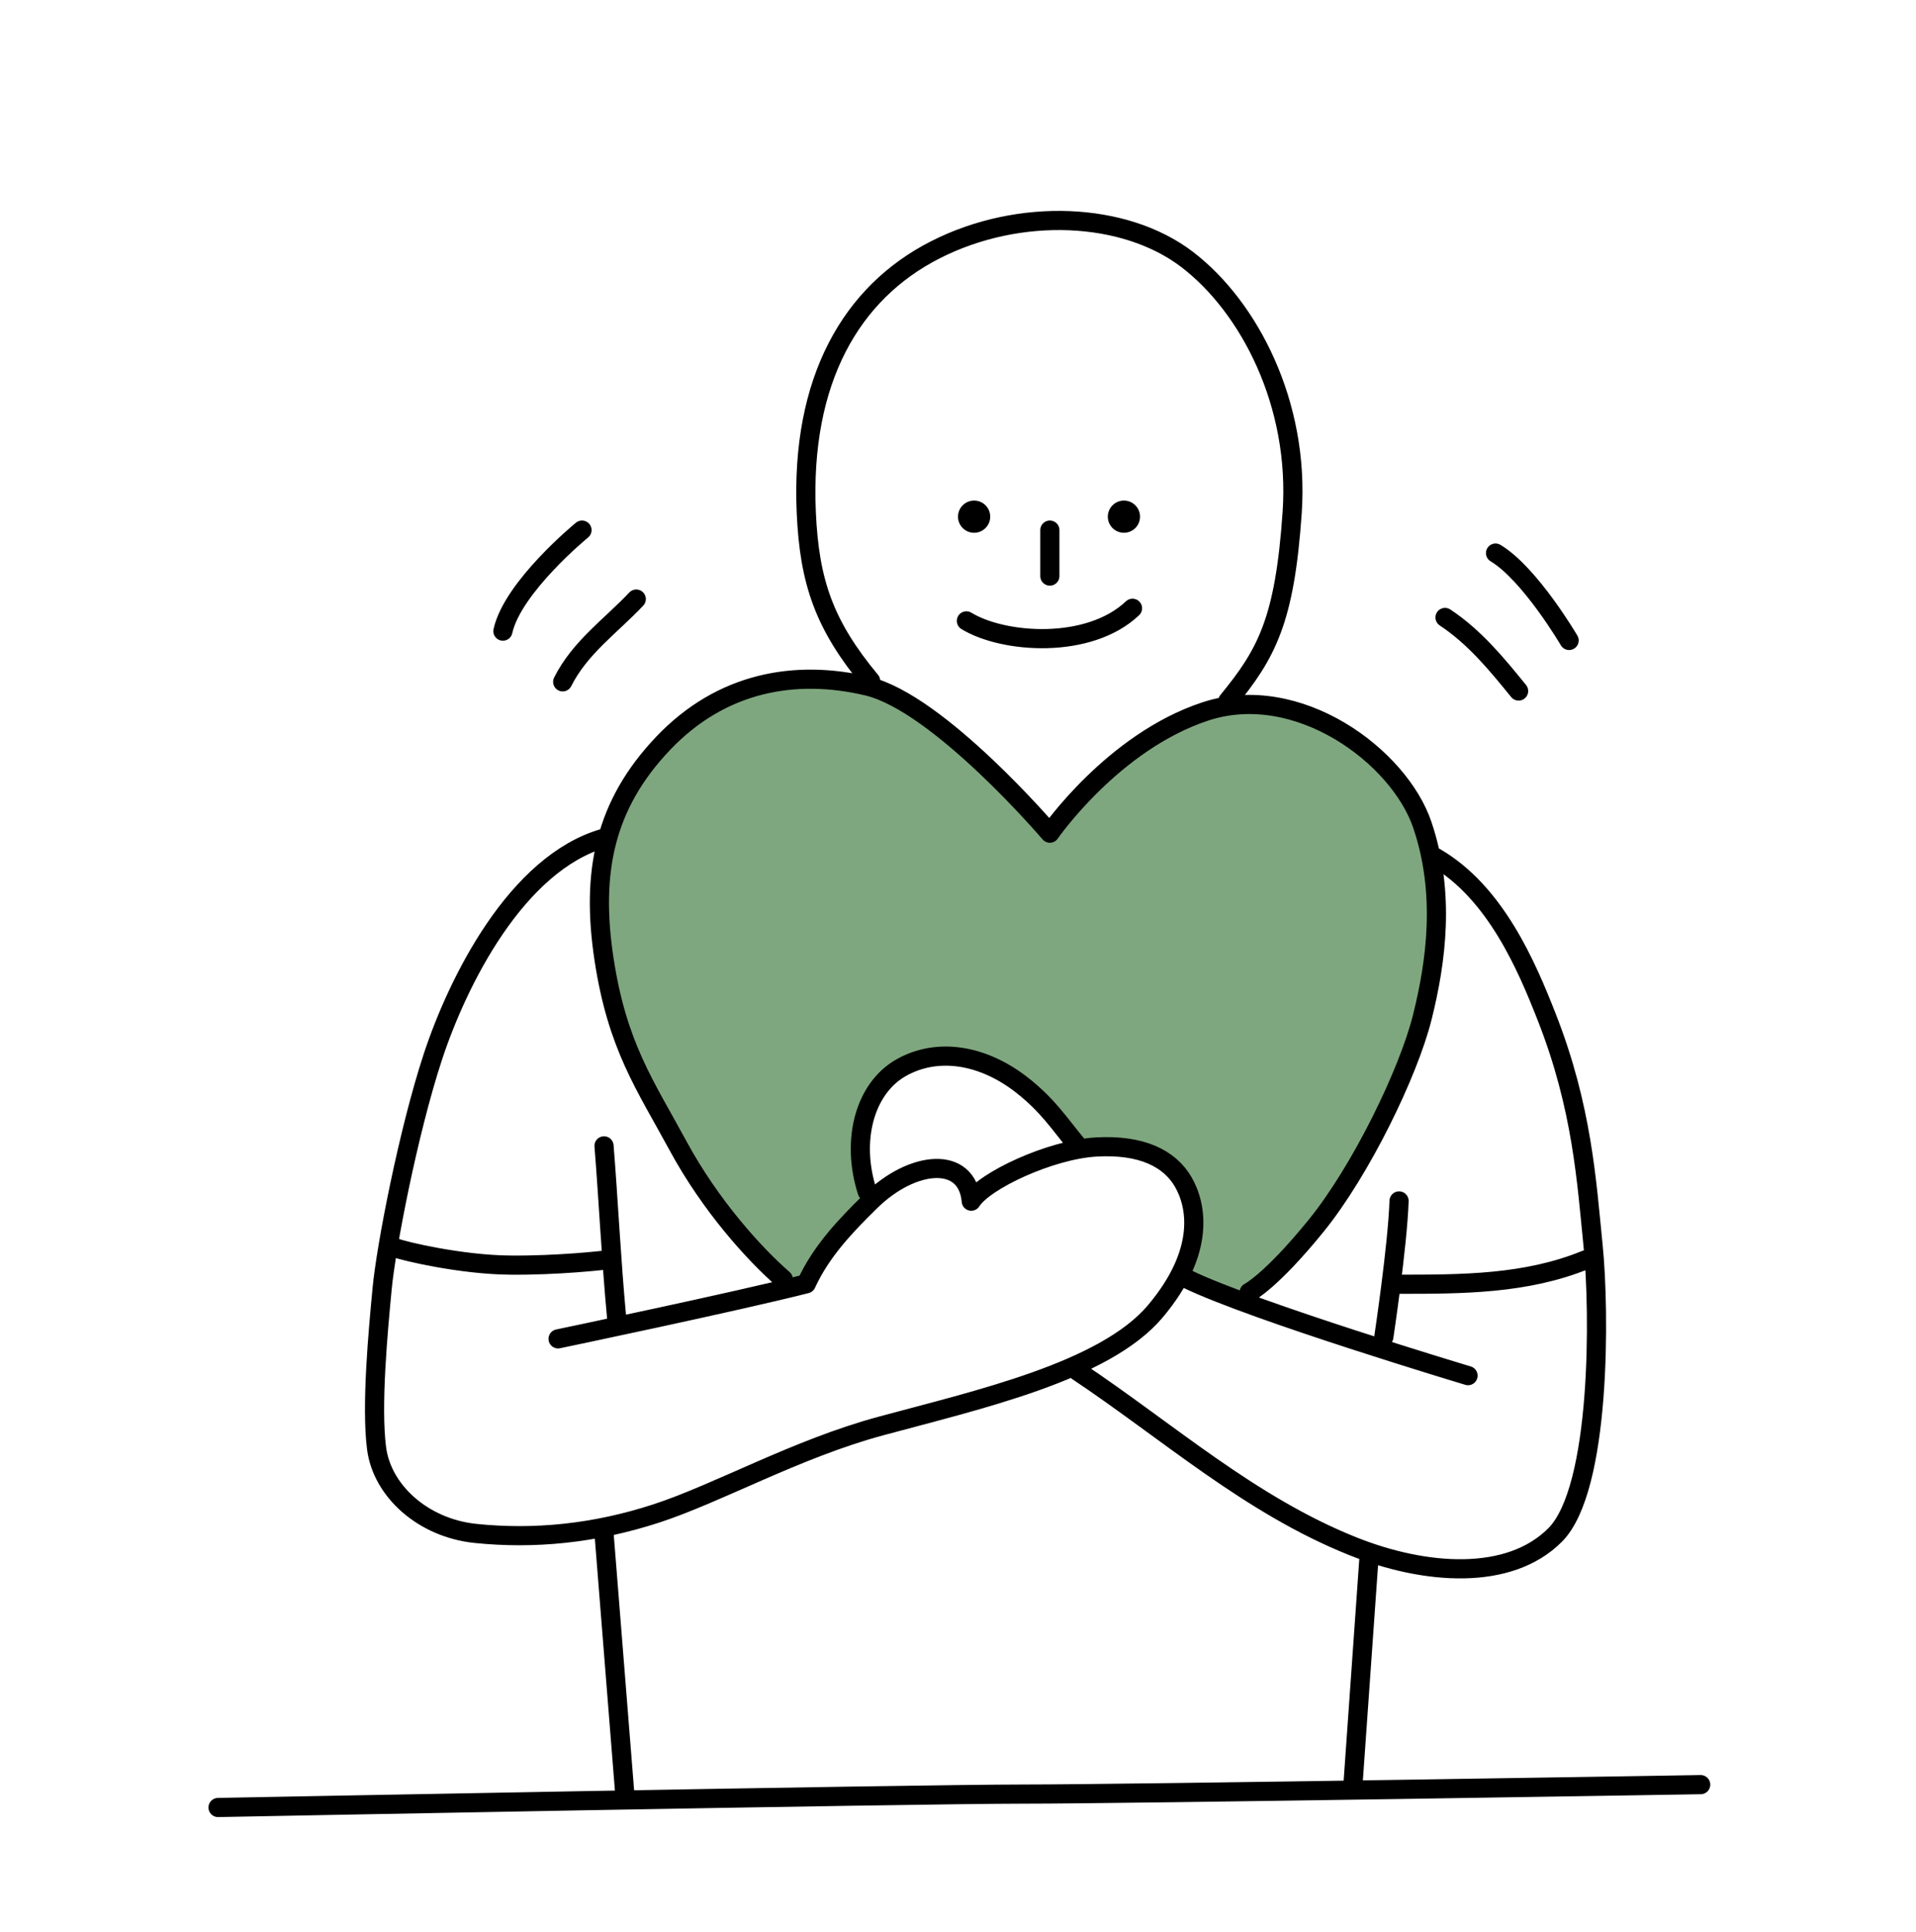 <svg width="120" height="121" viewBox="0 0 120 121" fill="none" xmlns="http://www.w3.org/2000/svg">
<path d="M38.878 64.039C40.811 71.201 46.905 78.064 49.71 80.6L54.815 74.961C54.487 74.662 53.83 73.439 53.83 70.932C53.83 67.799 56.964 65.74 60.455 66.187C63.248 66.546 66.632 70.216 67.975 72.007C69.408 72.096 71.914 71.38 73.973 74.066C75.621 76.214 74.66 78.96 73.973 80.064L78.002 81.407L81.583 77.826C84 74.483 89.049 66.331 89.909 60.458C90.983 53.117 88.656 46.492 80.509 44.343C73.991 42.624 67.886 48.7 65.648 51.953C64.872 51.028 62.407 48.444 58.754 45.507C54.188 41.836 48.368 41.031 42.728 45.507C37.088 49.983 36.461 55.086 38.878 64.039Z" fill="#7FA77F"/>
<path d="M106.515 111.778C106.515 111.778 70.93 112.37 64.047 112.37C57.166 112.37 13.656 113.21 13.656 113.21M54.529 42.65C51.617 39.146 50.689 36.447 50.497 32.087C50.137 23.791 53.32 18.318 58.593 15.641C63.865 12.963 70.45 13.269 74.352 16.252C78.254 19.236 81.393 25.312 80.93 32.087C80.466 38.863 79.336 40.934 76.893 43.916M67.481 85.874C73.153 89.658 78.273 94.266 84.737 96.85C89.249 98.65 94.514 99.044 97.402 96.138C100.289 93.231 100.186 82.1 99.779 78.056C99.373 74.013 99.099 69.378 96.876 63.714C95.62 60.511 93.666 55.894 89.896 53.703M99.305 78.91C95.581 80.437 91.55 80.437 87.624 80.437M24.749 78.151C25.301 78.367 28.843 79.204 31.898 79.238C34.953 79.272 37.831 78.932 37.831 78.932M67.427 71.678C66.361 70.39 65.639 69.25 64.047 67.994C61.608 66.066 58.743 65.575 56.446 66.87C54.148 68.165 53.283 71.439 54.315 74.639M37.831 96.042L39.121 112.233M74.352 80.107C78.512 82.13 91.943 86.162 91.943 86.162M85.731 97.702L84.737 111.778M78.235 80.944C78.235 80.944 79.598 80.258 82.418 76.788C85.237 73.318 88.211 67.187 89.079 63.714C89.947 60.24 90.534 55.95 89.079 51.66C87.624 47.369 81.289 42.65 75.489 44.561C69.689 46.473 65.753 52.185 65.753 52.185C65.753 52.185 58.808 44.031 54.315 42.97C49.823 41.91 45.197 42.706 41.534 46.557C37.87 50.407 37.001 54.617 37.831 60.081C38.661 65.544 40.425 67.994 42.469 71.77C44.514 75.546 47.273 78.57 49.057 80.123M37.831 52.495C32.342 54.07 28.663 61.473 27.112 66.189C25.562 70.906 24.179 78.098 23.932 80.72C23.684 83.341 23.239 88.043 23.585 90.715C23.932 93.387 26.497 95.698 29.761 96.042C33.457 96.426 37.242 96.053 41.102 94.794C44.962 93.535 49.886 90.746 55.15 89.322C61.23 87.674 69.187 85.903 72.361 82.13C75.534 78.357 74.944 75.461 74.097 74.013C73.249 72.564 71.503 71.674 68.642 71.841C65.782 72.008 61.639 73.946 60.831 75.234C60.581 72.352 57.161 72.658 54.529 75.234C52.953 76.778 51.433 78.37 50.497 80.41C45.984 81.554 34.953 83.858 34.953 83.858M70.93 38.098C68.193 40.692 62.845 40.305 60.526 38.888M37.831 71.77C38.095 75.026 38.282 78.932 38.625 82.587M36.451 33.202C36.451 33.202 32.113 36.754 31.497 39.53M93.666 34.642C95.826 35.938 98.274 40.114 98.274 40.114M39.849 37.522C38.265 39.202 36.313 40.562 35.241 42.706M90.503 38.674C92.351 39.898 93.735 41.586 95.111 43.282M65.753 33.202V36.082M87.624 75.219C87.528 78.043 86.671 83.732 86.671 83.732" stroke="black" stroke-width="1.2" stroke-linecap="round" stroke-linejoin="round"/>
<circle cx="70.392" cy="32.361" r="1.009" fill="black"/>
<circle cx="61.009" cy="32.361" r="1.009" fill="black"/>
</svg>
